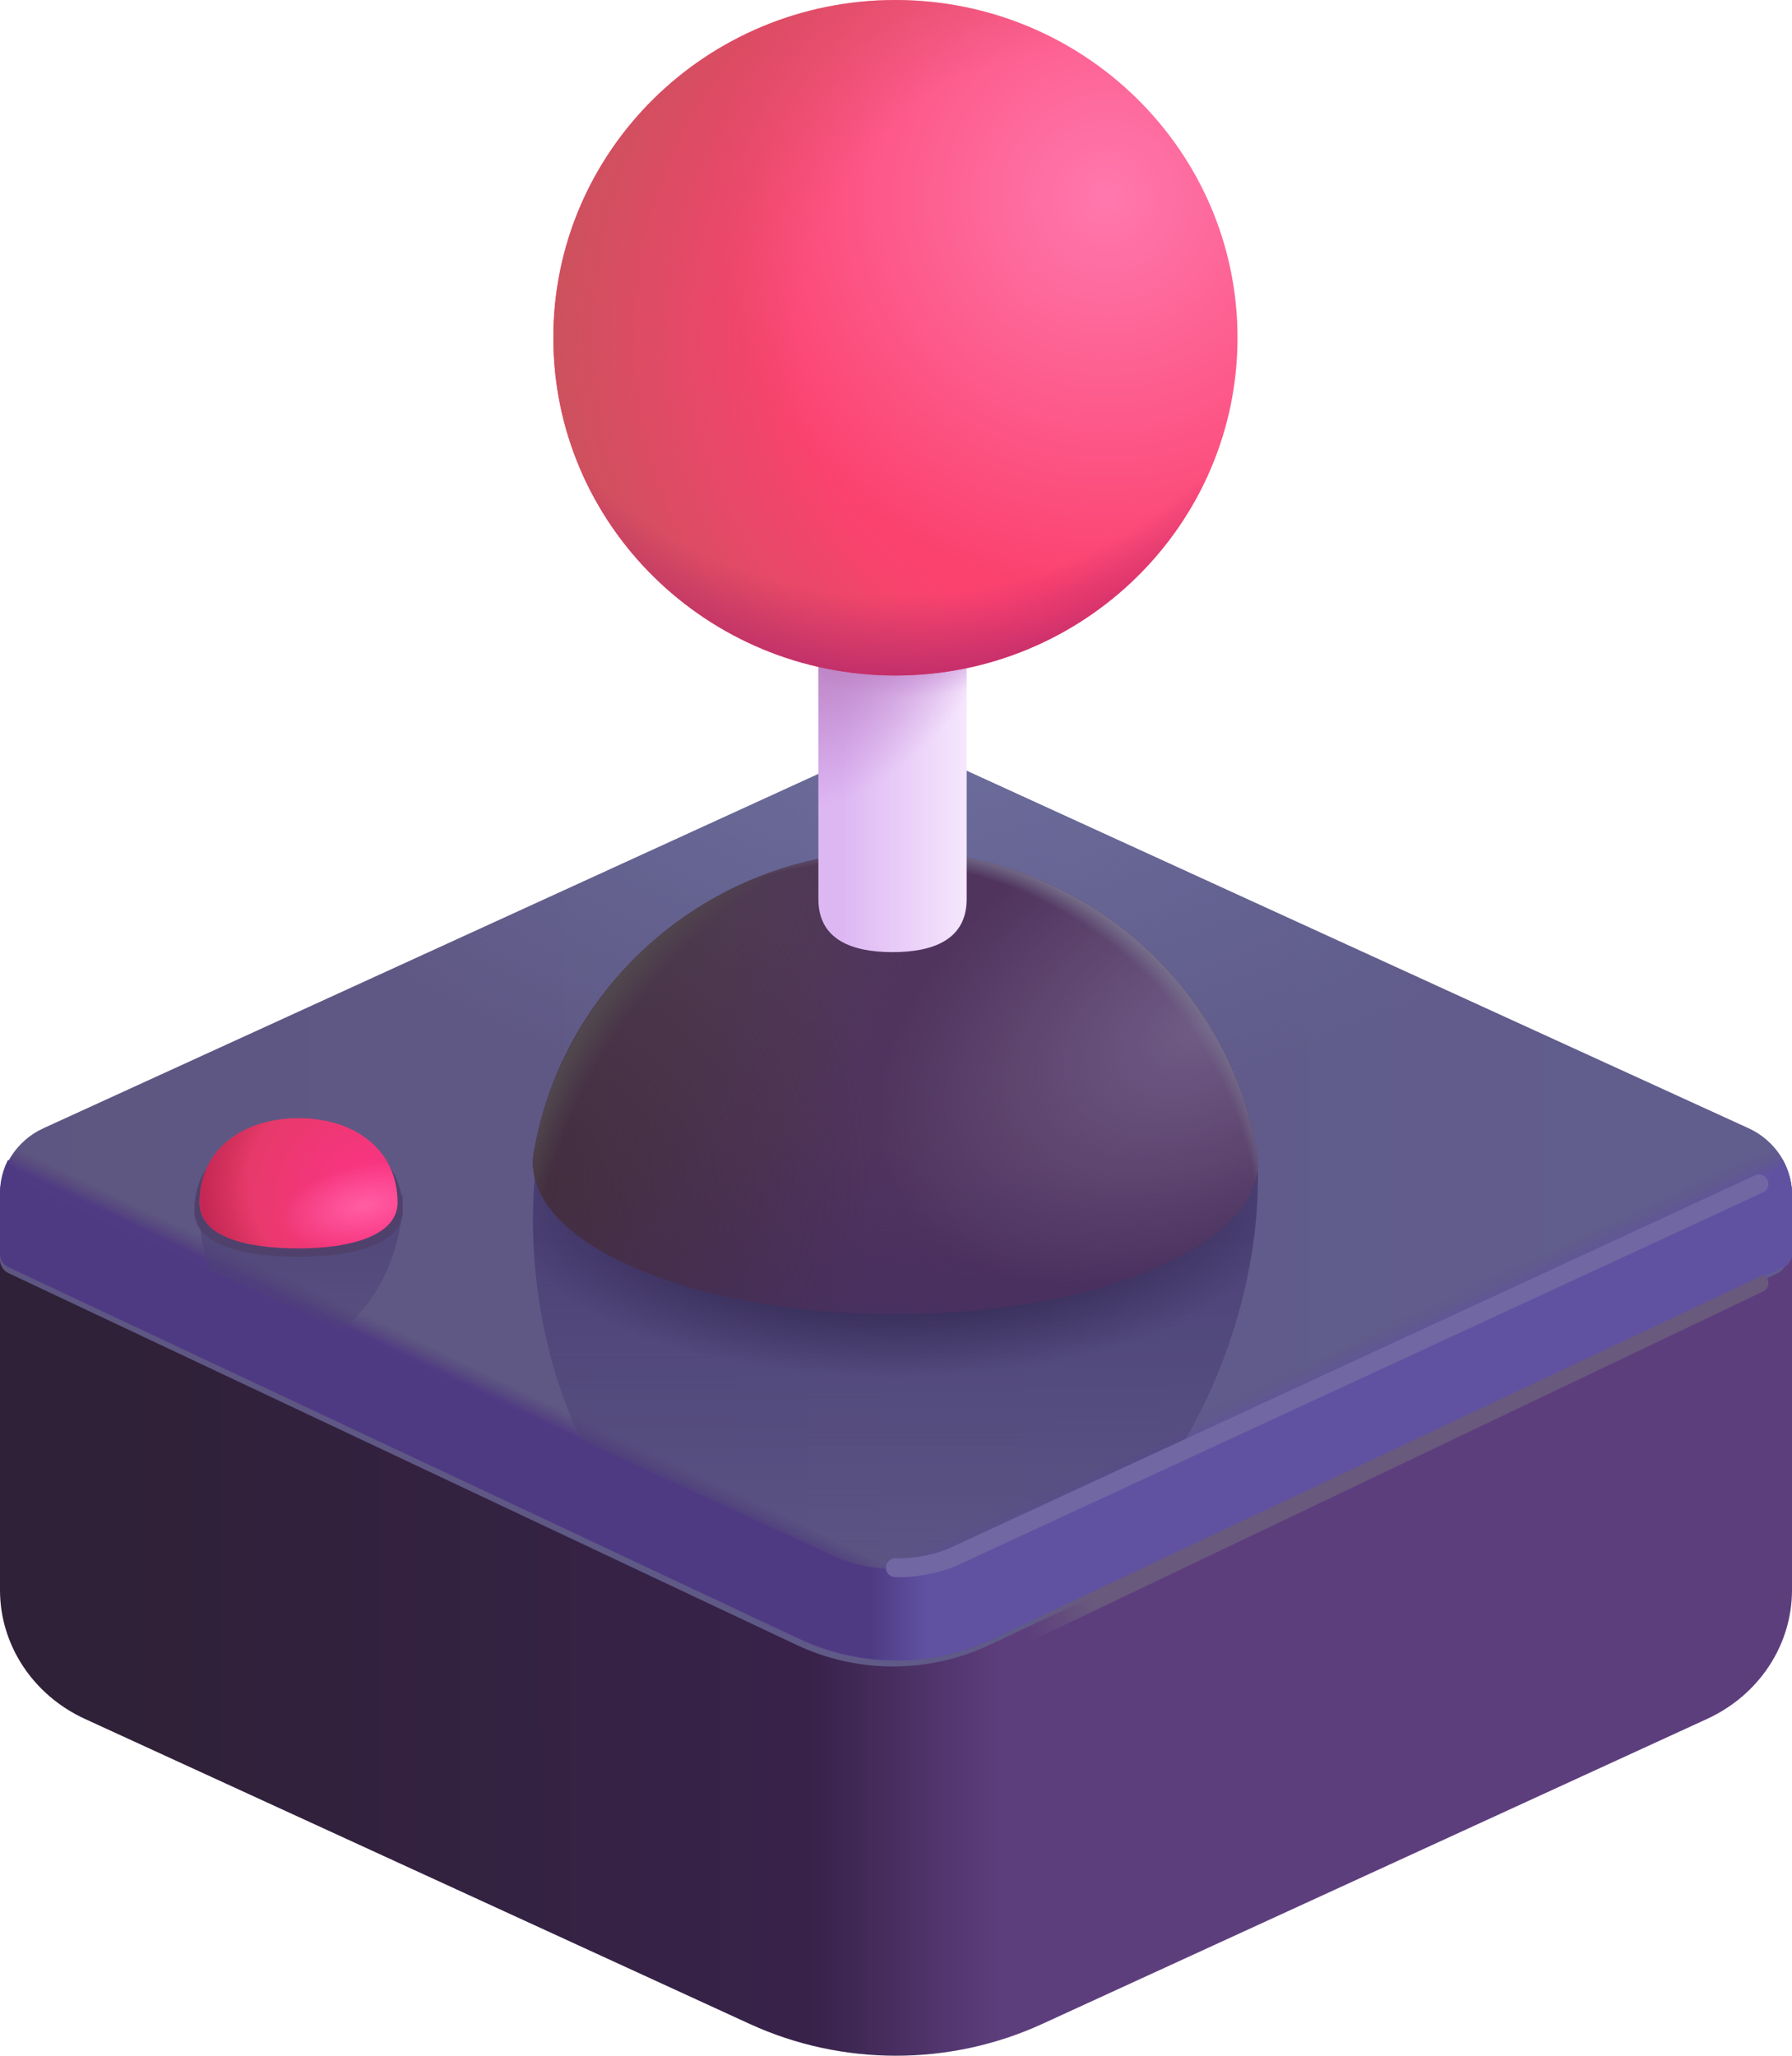 <svg width="68" height="78" viewBox="0 0 68 78" fill="none" xmlns="http://www.w3.org/2000/svg">
<path d="M0.5 47C0.06 46.917 0 47.072 0 47.5V60.331C0 62.416 1.253 64.316 3.223 65.22L28.449 76.793C31.957 78.402 36.042 78.402 39.55 76.793L64.777 65.22C66.747 64.316 68 62.416 68 60.331V47.316C68 46.889 67.439 46.417 67 46.5L34.001 55.264L0.5 47Z" fill="url(#paint0_linear_246_1461)"/>
<path d="M33.844 28.251L1.64 43.028C0.64 43.486 0 44.477 0 45.566V47.801C0 48.016 0.125 48.213 0.323 48.306L30.222 62.41C32.541 63.504 35.237 63.504 37.556 62.41L67.456 48.306C67.653 48.213 67.779 48.016 67.779 47.801V45.566C67.779 44.477 67.139 43.486 66.138 43.028L33.934 28.251V28.21L33.889 28.23L33.844 28.21V28.251Z" fill="url(#paint1_linear_246_1461)"/>
<path d="M33.955 28.041L1.646 42.809C0.642 43.267 0 44.257 0 45.346V47.579C0 47.795 0.126 47.991 0.324 48.084L30.321 62.18C32.648 63.273 35.352 63.273 37.679 62.18L67.676 48.084C67.874 47.991 68 47.795 68 47.579V45.346C68 44.257 67.358 43.267 66.354 42.809L34.045 28.041V28L34 28.021L33.955 28V28.041Z" fill="url(#paint2_linear_246_1461)"/>
<path d="M33.955 28.041L1.646 42.809C0.642 43.267 0 44.257 0 45.346V47.579C0 47.795 0.126 47.991 0.324 48.084L30.321 62.18C32.648 63.273 35.352 63.273 37.679 62.18L67.676 48.084C67.874 47.991 68 47.795 68 47.579V45.346C68 44.257 67.358 43.267 66.354 42.809L34.045 28.041V28L34 28.021L33.955 28V28.041Z" fill="url(#paint3_linear_246_1461)"/>
<path d="M33.955 28.041L1.646 42.809C0.642 43.267 0 44.257 0 45.346V47.579C0 47.795 0.126 47.991 0.324 48.084L30.321 62.18C32.648 63.273 35.352 63.273 37.679 62.18L67.676 48.084C67.874 47.991 68 47.795 68 47.579V45.346C68 44.257 67.358 43.267 66.354 42.809L34.045 28.041V28L34 28.021L33.955 28V28.041Z" fill="url(#paint4_linear_246_1461)"/>
<path d="M33.955 28.041L1.646 42.809C0.642 43.267 0 44.257 0 45.346V47.579C0 47.795 0.126 47.991 0.324 48.084L30.321 62.18C32.648 63.273 35.352 63.273 37.679 62.18L67.676 48.084C67.874 47.991 68 47.795 68 47.579V45.346C68 44.257 67.358 43.267 66.354 42.809L34.045 28.041V28L34 28.021L33.955 28V28.041Z" fill="url(#paint5_radial_246_1461)"/>
<path d="M37.422 62.675L66.749 48.679" stroke="url(#paint6_linear_246_1461)" stroke-width="0.716" stroke-linecap="round"/>
<path d="M33.157 63.037C21.204 60.503 19.652 49.282 20.37 43.988L47.732 44.44C47.854 51.695 43.011 61.499 33.157 63.037Z" fill="url(#paint7_linear_246_1461)"/>
<path d="M33.157 63.037C21.204 60.503 19.652 49.282 20.37 43.988L47.732 44.44C47.854 51.695 43.011 61.499 33.157 63.037Z" fill="url(#paint8_radial_246_1461)"/>
<path d="M11.2 51.215C7.85 50.417 7.415 46.88 7.617 45.212L15.283 45.355C15.317 47.641 13.96 50.73 11.2 51.215Z" fill="url(#paint9_linear_246_1461)"/>
<path d="M1.646 45.277L31.561 59.008C33.079 59.705 34.831 59.706 36.35 59.01L66.354 45.277C66.944 45.006 67.367 44.551 67.65 44C67.849 44.387 68 44.82 68 45.271V47.514C68 47.73 67.874 47.928 67.676 48.021L37.679 62.176C35.352 63.275 32.648 63.275 30.321 62.176L0.324 48.021C0.126 47.928 0 47.73 0 47.514V45.271C0 44.82 0.109 44.387 0.308 44C0.591 44.551 1.056 45.006 1.646 45.277Z" fill="url(#paint10_linear_246_1461)"/>
<path d="M20.303 43.488C20.25 43.692 20.223 43.899 20.223 44.108C20.223 47.285 26.382 49.86 33.979 49.86C41.575 49.86 47.734 47.285 47.734 44.108C47.734 43.899 47.707 43.692 47.655 43.488C46.455 37.108 40.788 32.278 33.979 32.278C27.169 32.278 21.503 37.108 20.303 43.488Z" fill="#4C2F5A"/>
<path d="M20.303 43.488C20.25 43.692 20.223 43.899 20.223 44.108C20.223 47.285 26.382 49.86 33.979 49.86C41.575 49.86 47.734 47.285 47.734 44.108C47.734 43.899 47.707 43.692 47.655 43.488C46.455 37.108 40.788 32.278 33.979 32.278C27.169 32.278 21.503 37.108 20.303 43.488Z" fill="url(#paint11_radial_246_1461)"/>
<path d="M20.303 43.488C20.25 43.692 20.223 43.899 20.223 44.108C20.223 47.285 26.382 49.86 33.979 49.86C41.575 49.86 47.734 47.285 47.734 44.108C47.734 43.899 47.707 43.692 47.655 43.488C46.455 37.108 40.788 32.278 33.979 32.278C27.169 32.278 21.503 37.108 20.303 43.488Z" fill="url(#paint12_radial_246_1461)"/>
<path d="M20.303 43.488C20.25 43.692 20.223 43.899 20.223 44.108C20.223 47.285 26.382 49.86 33.979 49.86C41.575 49.86 47.734 47.285 47.734 44.108C47.734 43.899 47.707 43.692 47.655 43.488C46.455 37.108 40.788 32.278 33.979 32.278C27.169 32.278 21.503 37.108 20.303 43.488Z" fill="url(#paint13_radial_246_1461)"/>
<path d="M20.303 43.488C20.25 43.692 20.223 43.899 20.223 44.108C20.223 47.285 26.382 49.86 33.979 49.86C41.575 49.86 47.734 47.285 47.734 44.108C47.734 43.899 47.707 43.692 47.655 43.488C46.455 37.108 40.788 32.278 33.979 32.278C27.169 32.278 21.503 37.108 20.303 43.488Z" fill="url(#paint14_radial_246_1461)"/>
<path d="M20.303 43.488C20.25 43.692 20.223 43.899 20.223 44.108C20.223 47.285 26.382 49.86 33.979 49.86C41.575 49.86 47.734 47.285 47.734 44.108C47.734 43.899 47.707 43.692 47.655 43.488C46.455 37.108 40.788 32.278 33.979 32.278C27.169 32.278 21.503 37.108 20.303 43.488Z" fill="url(#paint15_radial_246_1461)"/>
<path d="M20.303 43.488C20.25 43.692 20.223 43.899 20.223 44.108C20.223 47.285 26.382 49.86 33.979 49.86C41.575 49.86 47.734 47.285 47.734 44.108C47.734 43.899 47.707 43.692 47.655 43.488C46.455 37.108 40.788 32.278 33.979 32.278C27.169 32.278 21.503 37.108 20.303 43.488Z" fill="url(#paint16_radial_246_1461)"/>
<path d="M11.33 42.741C13.514 42.741 15.284 43.898 15.284 45.945C15.284 47.159 13.514 47.684 11.33 47.684C9.146 47.684 7.376 47.214 7.376 45.945C7.376 43.898 9.146 42.741 11.33 42.741Z" fill="#50416C"/>
<path d="M11.33 42.425C13.403 42.425 15.084 43.581 15.084 45.628C15.084 46.842 13.403 47.367 11.33 47.367C9.256 47.367 7.575 46.897 7.575 45.628C7.575 43.581 9.256 42.425 11.33 42.425Z" fill="url(#paint17_radial_246_1461)"/>
<path d="M11.33 42.425C13.403 42.425 15.084 43.581 15.084 45.628C15.084 46.842 13.403 47.367 11.33 47.367C9.256 47.367 7.575 46.897 7.575 45.628C7.575 43.581 9.256 42.425 11.33 42.425Z" fill="url(#paint18_radial_246_1461)"/>
<path d="M11.33 42.425C13.403 42.425 15.084 43.581 15.084 45.628C15.084 46.842 13.403 47.367 11.33 47.367C9.256 47.367 7.575 46.897 7.575 45.628C7.575 43.581 9.256 42.425 11.33 42.425Z" fill="url(#paint19_radial_246_1461)"/>
<path d="M31.055 22.502C31.055 20.968 32.315 19.725 33.868 19.725C35.422 19.725 36.681 20.968 36.681 22.502V34.114C36.681 35.648 35.422 36.126 33.868 36.126C32.315 36.126 31.055 35.648 31.055 34.114V22.502Z" fill="url(#paint20_linear_246_1461)"/>
<path d="M31.055 22.502C31.055 20.968 32.315 19.725 33.868 19.725C35.422 19.725 36.681 20.968 36.681 22.502V34.114C36.681 35.648 35.422 36.126 33.868 36.126C32.315 36.126 31.055 35.648 31.055 34.114V22.502Z" fill="url(#paint21_radial_246_1461)"/>
<path d="M31.055 22.502C31.055 20.968 32.315 19.725 33.868 19.725C35.422 19.725 36.681 20.968 36.681 22.502V34.114C36.681 35.648 35.422 36.126 33.868 36.126C32.315 36.126 31.055 35.648 31.055 34.114V22.502Z" fill="url(#paint22_radial_246_1461)"/>
<path d="M33.978 25.63C41.147 25.63 46.959 19.892 46.959 12.815C46.959 5.737 41.147 0 33.978 0C26.81 0 20.998 5.737 20.998 12.815C20.998 19.892 26.81 25.63 33.978 25.63Z" fill="url(#paint23_radial_246_1461)"/>
<path d="M33.978 25.63C41.147 25.63 46.959 19.892 46.959 12.815C46.959 5.737 41.147 0 33.978 0C26.81 0 20.998 5.737 20.998 12.815C20.998 19.892 26.81 25.63 33.978 25.63Z" fill="url(#paint24_radial_246_1461)"/>
<path d="M33.978 25.63C41.147 25.63 46.959 19.892 46.959 12.815C46.959 5.737 41.147 0 33.978 0C26.81 0 20.998 5.737 20.998 12.815C20.998 19.892 26.81 25.63 33.978 25.63Z" fill="url(#paint25_radial_246_1461)"/>
<path d="M66.749 44.92L36.092 59.107C35.757 59.246 34.864 59.517 33.978 59.482" stroke="#7067A3" stroke-width="0.716" stroke-linecap="round"/>
<defs>
<linearGradient id="paint0_linear_246_1461" x1="3.923" y1="63.19" x2="63.943" y2="63.19" gradientUnits="userSpaceOnUse">
<stop stop-color="#2F2137"/>
<stop offset="0.448" stop-color="#38224A"/>
<stop offset="0.568" stop-color="#5D3E7D"/>
</linearGradient>
<linearGradient id="paint1_linear_246_1461" x1="63.084" y1="43.867" x2="-1.949" y2="43.867" gradientUnits="userSpaceOnUse">
<stop stop-color="#615D8D"/>
<stop offset="1" stop-color="#5E5681"/>
</linearGradient>
<linearGradient id="paint2_linear_246_1461" x1="63.29" y1="43.648" x2="-1.956" y2="43.648" gradientUnits="userSpaceOnUse">
<stop stop-color="#615D8D"/>
<stop offset="1" stop-color="#5E5681"/>
</linearGradient>
<linearGradient id="paint3_linear_246_1461" x1="17.044" y1="52.564" x2="17.497" y2="51.618" gradientUnits="userSpaceOnUse">
<stop offset="0.269" stop-color="#4F3A84"/>
<stop offset="1" stop-color="#534177" stop-opacity="0"/>
</linearGradient>
<linearGradient id="paint4_linear_246_1461" x1="49.291" y1="53.457" x2="48.657" y2="52.097" gradientUnits="userSpaceOnUse">
<stop offset="0.338" stop-color="#6152A2"/>
<stop offset="1" stop-color="#5F5887" stop-opacity="0"/>
</linearGradient>
<radialGradient id="paint5_radial_246_1461" cx="0" cy="0" r="1" gradientUnits="userSpaceOnUse" gradientTransform="translate(35.196 26.457) rotate(90) scale(15.82 27.146)">
<stop stop-color="#6D6F9E"/>
<stop offset="1" stop-color="#6D6F9E" stop-opacity="0"/>
</radialGradient>
<linearGradient id="paint6_linear_246_1461" x1="63.882" y1="50.603" x2="39.421" y2="62.924" gradientUnits="userSpaceOnUse">
<stop offset="0.896" stop-color="#69597D"/>
<stop offset="1" stop-color="#69597D" stop-opacity="0"/>
</linearGradient>
<linearGradient id="paint7_linear_246_1461" x1="33.979" y1="46.668" x2="33.979" y2="63.037" gradientUnits="userSpaceOnUse">
<stop stop-color="#4D4277"/>
<stop offset="1" stop-color="#4D4277" stop-opacity="0"/>
</linearGradient>
<radialGradient id="paint8_radial_246_1461" cx="0" cy="0" r="1" gradientUnits="userSpaceOnUse" gradientTransform="translate(33.979 45.618) rotate(90) scale(6.648 14.949)">
<stop offset="0.329" stop-color="#281E45"/>
<stop offset="1" stop-color="#281E45" stop-opacity="0"/>
</radialGradient>
<linearGradient id="paint9_linear_246_1461" x1="11.43" y1="43.911" x2="11.43" y2="54.262" gradientUnits="userSpaceOnUse">
<stop stop-color="#4D4277"/>
<stop offset="1" stop-color="#4D4277" stop-opacity="0"/>
</linearGradient>
<linearGradient id="paint10_linear_246_1461" x1="63.557" y1="53.755" x2="-2.284" y2="53.755" gradientUnits="userSpaceOnUse">
<stop offset="0.431" stop-color="#6052A1"/>
<stop offset="0.464" stop-color="#4E3A83"/>
</linearGradient>
<radialGradient id="paint11_radial_246_1461" cx="0" cy="0" r="1" gradientUnits="userSpaceOnUse" gradientTransform="translate(35.263 32.278) rotate(94.179) scale(17.629 34.08)">
<stop offset="0.647" stop-color="#442A5D" stop-opacity="0"/>
<stop offset="1" stop-color="#442A5D"/>
</radialGradient>
<radialGradient id="paint12_radial_246_1461" cx="0" cy="0" r="1" gradientUnits="userSpaceOnUse" gradientTransform="translate(45.603 38.991) rotate(151.483) scale(13.229 8.541)">
<stop stop-color="#6F5A85"/>
<stop offset="1" stop-color="#6F5A85" stop-opacity="0"/>
</radialGradient>
<radialGradient id="paint13_radial_246_1461" cx="0" cy="0" r="1" gradientUnits="userSpaceOnUse" gradientTransform="translate(25.091 32.278) rotate(101.888) scale(15.773 10.169)">
<stop stop-color="#4A3947"/>
<stop offset="1" stop-color="#4A3947" stop-opacity="0"/>
</radialGradient>
<radialGradient id="paint14_radial_246_1461" cx="0" cy="0" r="1" gradientUnits="userSpaceOnUse" gradientTransform="translate(33.418 47.061) rotate(-47.206) scale(15.096 15.475)">
<stop offset="0.942" stop-color="#766F8B" stop-opacity="0.082"/>
<stop offset="0.991" stop-color="#766F8B"/>
</radialGradient>
<radialGradient id="paint15_radial_246_1461" cx="0" cy="0" r="1" gradientUnits="userSpaceOnUse" gradientTransform="translate(19.669 44.918) rotate(-43.869) scale(14.011 13.709)">
<stop stop-color="#422E3D"/>
<stop offset="1" stop-color="#422E3D" stop-opacity="0"/>
</radialGradient>
<radialGradient id="paint16_radial_246_1461" cx="0" cy="0" r="1" gradientUnits="userSpaceOnUse" gradientTransform="translate(36.947 47.104) rotate(-139.433) scale(16.679 19.732)">
<stop offset="0.934" stop-color="#50464D" stop-opacity="0"/>
<stop offset="1" stop-color="#50464D"/>
</radialGradient>
<radialGradient id="paint17_radial_246_1461" cx="0" cy="0" r="1" gradientUnits="userSpaceOnUse" gradientTransform="translate(14.22 45.574) rotate(180) scale(6.113 6.123)">
<stop stop-color="#FF3389"/>
<stop offset="1" stop-color="#E13B63"/>
</radialGradient>
<radialGradient id="paint18_radial_246_1461" cx="0" cy="0" r="1" gradientUnits="userSpaceOnUse" gradientTransform="translate(13.828 45.742) rotate(168.456) scale(3.204 1.557)">
<stop stop-color="#FF5EA3"/>
<stop offset="1" stop-color="#FF5EA3" stop-opacity="0"/>
</radialGradient>
<radialGradient id="paint19_radial_246_1461" cx="0" cy="0" r="1" gradientUnits="userSpaceOnUse" gradientTransform="translate(13.113 44.896) rotate(166.358) scale(5.47 5.329)">
<stop offset="0.677" stop-color="#C52754" stop-opacity="0"/>
<stop offset="1" stop-color="#C52754"/>
</radialGradient>
<linearGradient id="paint20_linear_246_1461" x1="31.985" y1="31.184" x2="37.124" y2="31.184" gradientUnits="userSpaceOnUse">
<stop stop-color="#DDB7F2"/>
<stop offset="1" stop-color="#F8EBFF"/>
</linearGradient>
<radialGradient id="paint21_radial_246_1461" cx="0" cy="0" r="1" gradientUnits="userSpaceOnUse" gradientTransform="translate(34.281 23.853) scale(4.874 2.639)">
<stop stop-color="#BD7CD0"/>
<stop offset="1" stop-color="#BD7CD0" stop-opacity="0"/>
</radialGradient>
<radialGradient id="paint22_radial_246_1461" cx="0" cy="0" r="1" gradientUnits="userSpaceOnUse" gradientTransform="translate(32.352 22.8) rotate(123.401) scale(8.946 5.688)">
<stop offset="0.18" stop-color="#B87EBA"/>
<stop offset="1" stop-color="#BD7CD0" stop-opacity="0"/>
</radialGradient>
<radialGradient id="paint23_radial_246_1461" cx="0" cy="0" r="1" gradientUnits="userSpaceOnUse" gradientTransform="translate(41.997 7.479) rotate(143.075) scale(14.851 14.8)">
<stop stop-color="#FF78AD"/>
<stop offset="1" stop-color="#FB426F"/>
</radialGradient>
<radialGradient id="paint24_radial_246_1461" cx="0" cy="0" r="1" gradientUnits="userSpaceOnUse" gradientTransform="translate(41.465 12.815) rotate(180) scale(20.467 20.206)">
<stop offset="0.543" stop-color="#CC515D" stop-opacity="0"/>
<stop offset="1" stop-color="#CC515D"/>
</radialGradient>
<radialGradient id="paint25_radial_246_1461" cx="0" cy="0" r="1" gradientUnits="userSpaceOnUse" gradientTransform="translate(33.978 5.904) rotate(90) scale(20.644 20.91)">
<stop offset="0.807" stop-color="#B8276B" stop-opacity="0"/>
<stop offset="1" stop-color="#B8276B"/>
</radialGradient>
</defs>
</svg>
